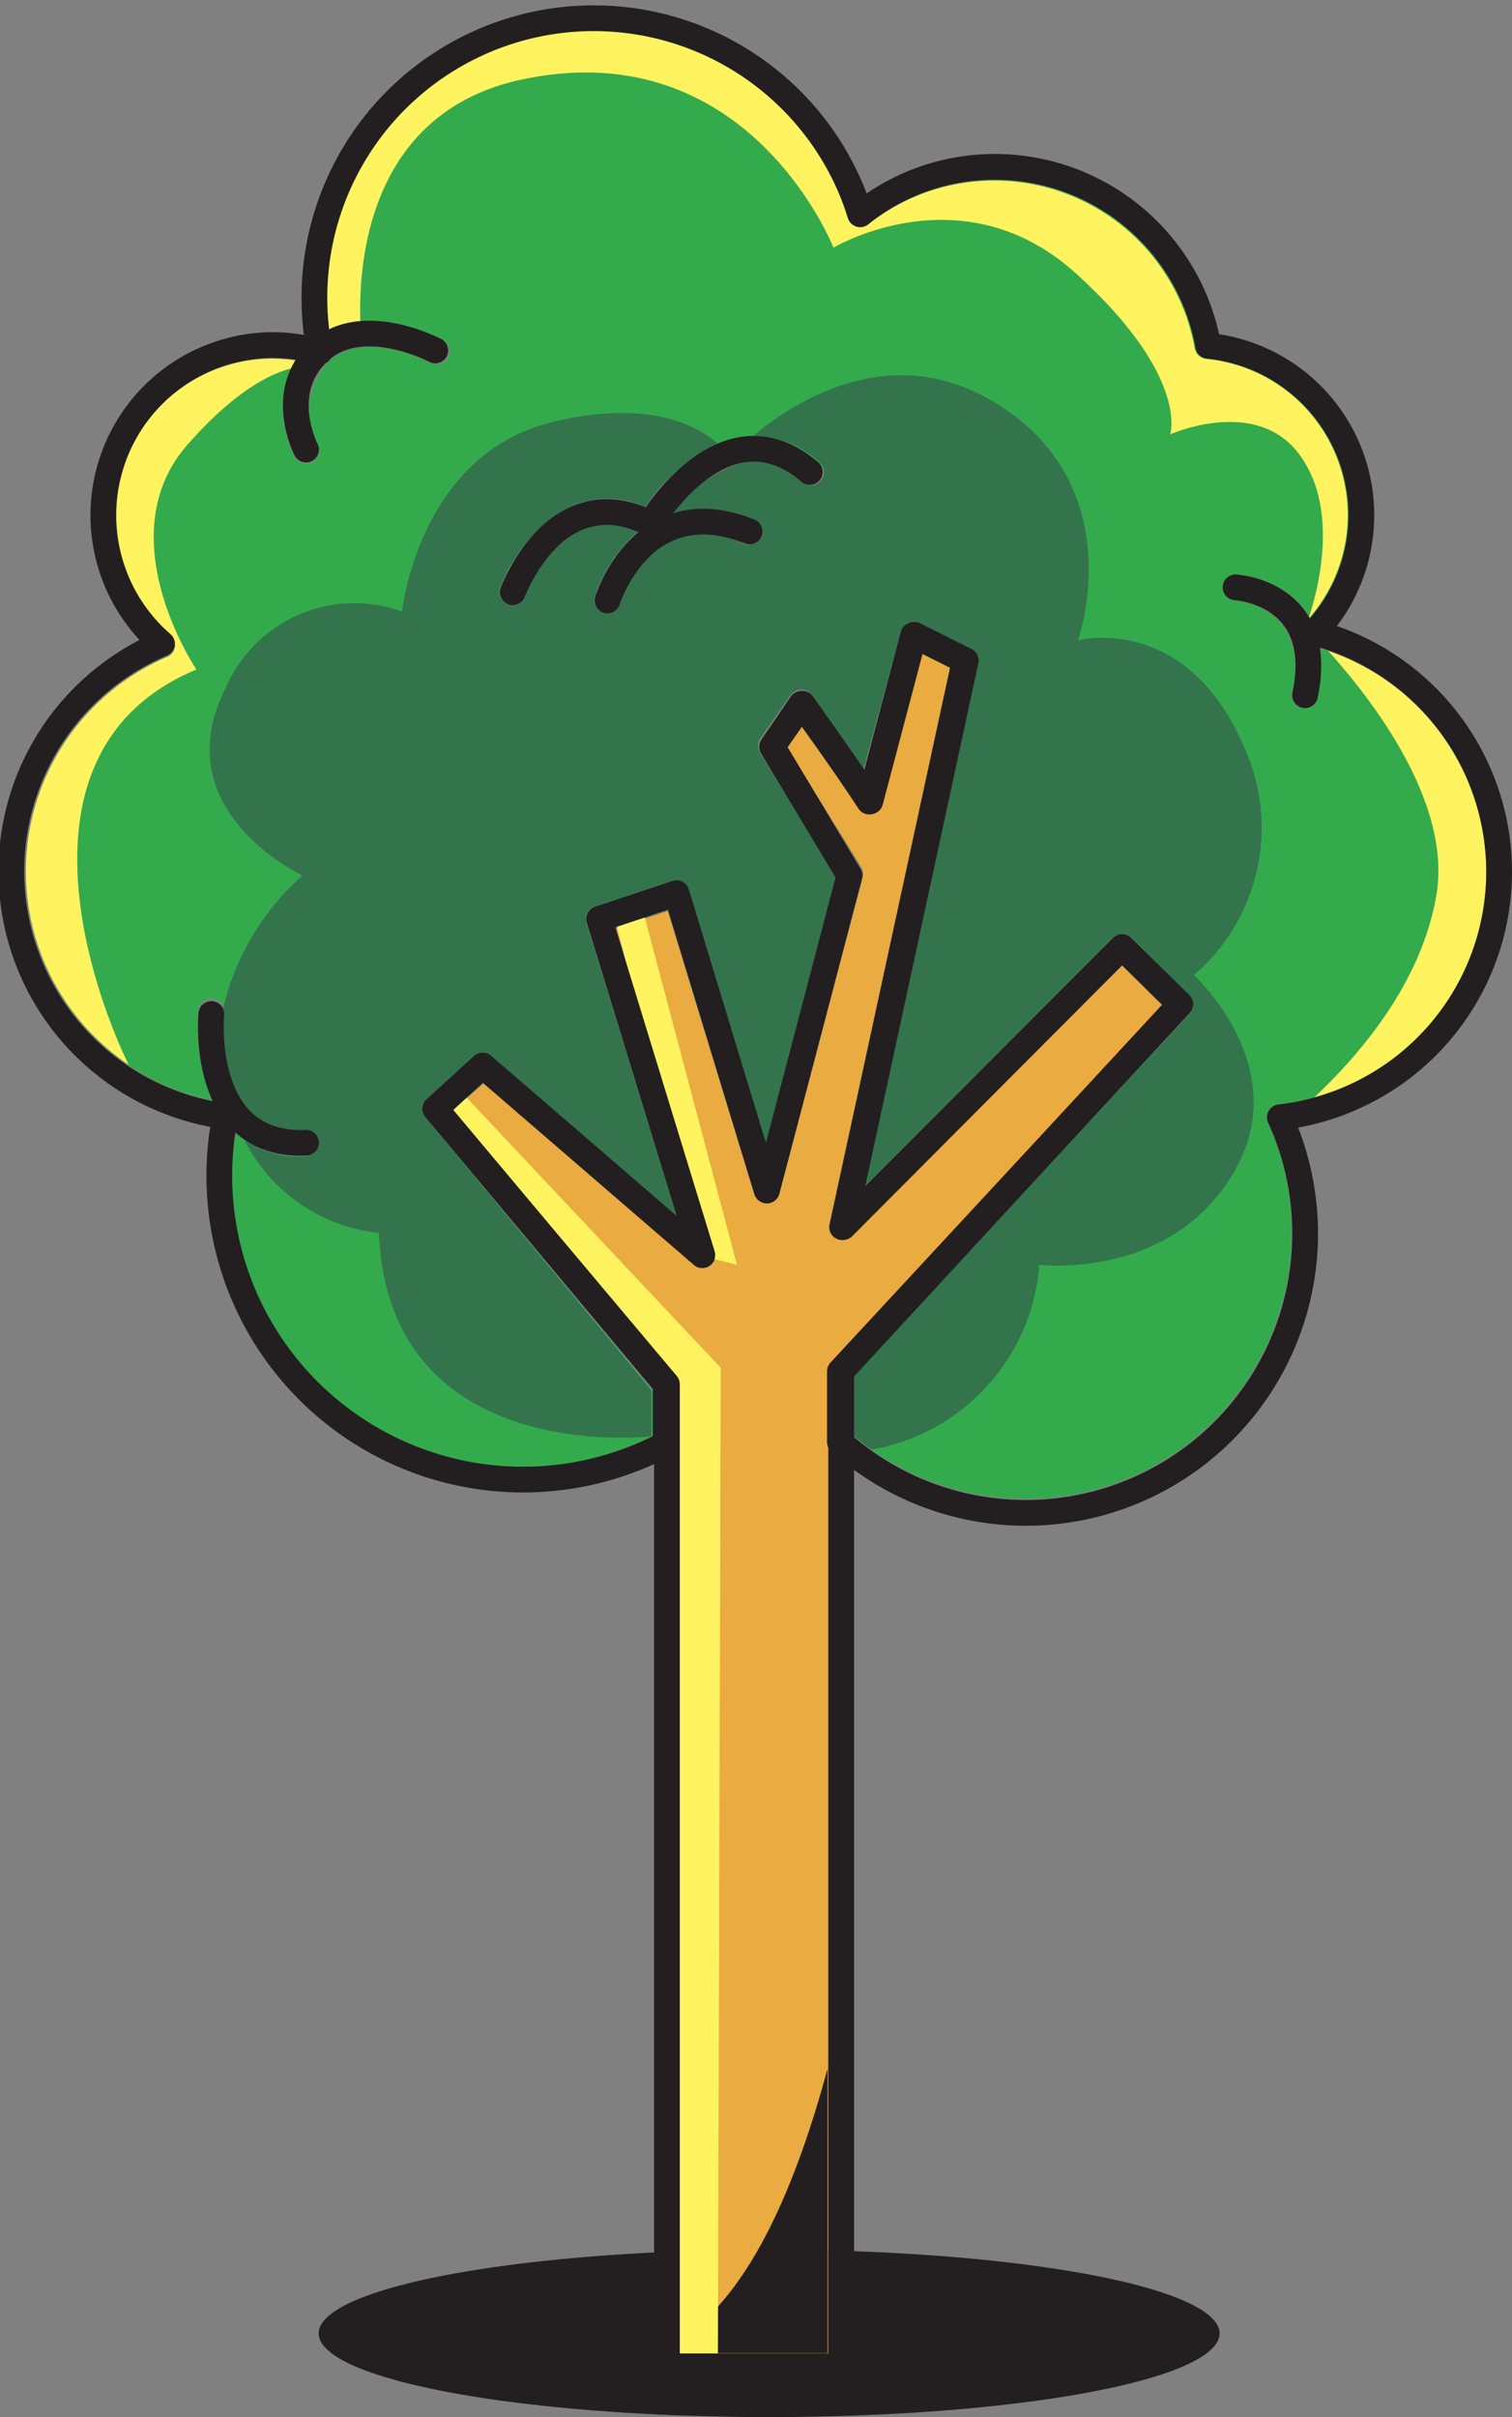 <svg xmlns="http://www.w3.org/2000/svg" viewBox="0 0 58.74 93.87"><rect x="0" y="0" width="58.74" height="93.87" fill="#808080" stroke="none"/><defs><style>.cls-1{fill:#231f20;}.cls-2{fill:#eaab40;}.cls-3{fill:#33ab4d;}.cls-4{fill:#33744d;}.cls-5{fill:#fff460;}.cls-6{fill:none;stroke:#231f20;stroke-linecap:round;stroke-linejoin:round;}</style></defs><g id="Layer_2" data-name="Layer 2"><g id="OBJECTS"><ellipse class="cls-1" cx="29.88" cy="90.62" rx="17.5" ry="3.25"/><path class="cls-2" d="M32.26,52.92,45.15,39.05,43.59,37.5,33.08,48a.52.52,0,0,1-.61.09.51.51,0,0,1-.25-.55l4.69-21.61-1.1-.55-1.55,5.86a.51.51,0,0,1-.91.16c-.7-1.05-1.67-2.43-2.22-3.2l-.57.81,2.9,4.66a.54.54,0,0,1,.06.39L30.28,46.36a.5.5,0,0,1-.48.38.55.55,0,0,1-.5-.36l-3.36-11-2,.68,3.86,12.57a0,0,0,0,1,0,0,.53.53,0,0,1,0,.12.51.51,0,0,1-.37.49h-.16l-.09,0-.09,0L27,49.13l-8.19-7.07-1.15,1,8.64,10.34a.52.52,0,0,1,.11.32V91.4h5.77V53.26A.47.47,0,0,1,32.26,52.92Z"/><path class="cls-3" d="M8.24,42.74a7.69,7.69,0,0,1-.54-3.41.51.51,0,1,1,1,.09s-.21,2.44,1,3.7a2.66,2.66,0,0,0,2.17.77.53.53,0,0,1,.53.49.51.51,0,0,1-.49.52h-.22A3.65,3.65,0,0,1,9.17,44,11.62,11.62,0,0,0,9,45.66,11.29,11.29,0,0,0,25.35,55.77V54L16.52,43.38a.5.5,0,0,1,.05-.7L18.41,41a.5.5,0,0,1,.67,0l7.2,6.21-3.5-11.37a.51.51,0,0,1,.33-.63l3-1a.64.64,0,0,1,.2,0,.7.7,0,0,1,.19.06.5.5,0,0,1,.25.3l3,9.84L32.48,34l-2.95-4.76a.52.52,0,0,1,0-.56L30.71,27a.54.54,0,0,1,.42-.22.46.46,0,0,1,.41.22s1.07,1.5,2,2.88L35,24.52a.51.51,0,0,1,.28-.33.5.5,0,0,1,.43,0l2,1a.52.52,0,0,1,.27.57l-4.4,20.31,9.65-9.66a.53.53,0,0,1,.72,0l2.26,2.26a.51.51,0,0,1,0,.71L33.14,53.46v2.28A10.34,10.34,0,0,0,49.26,43.6a.5.5,0,0,1,0-.46.48.48,0,0,1,.38-.25,9.08,9.08,0,0,0,1.63-17.71,5.54,5.54,0,0,1-.09,1.92.5.5,0,0,1-.5.4h-.1a.51.51,0,0,1-.4-.6,3.14,3.14,0,0,0-.35-2.63A2.78,2.78,0,0,0,48,23.32a.51.51,0,0,1-.48-.53.5.5,0,0,1,.53-.48,3.77,3.77,0,0,1,2.6,1.32,2.92,2.92,0,0,1,.24.37,6.09,6.09,0,0,0-4-10.06.51.51,0,0,1-.45-.42A7.91,7.91,0,0,0,33.73,8.71a.5.5,0,0,1-.47.09.51.51,0,0,1-.33-.34,10.35,10.35,0,0,0-20.28,2.89,10.25,10.25,0,0,0,.12,1.45c1.87-.93,4.26.3,4.38.37a.51.51,0,1,1-.48.89s-2.55-1.31-3.93,0h0a2.79,2.79,0,0,0-.4,3.2.5.5,0,0,1-.22.68.46.46,0,0,1-.23.06.5.5,0,0,1-.45-.28,4,4,0,0,1,0-3.71,7,7,0,0,0-.91-.07A6.1,6.1,0,0,0,6.62,24.66a.51.51,0,0,1,.18.46.52.52,0,0,1-.3.39A9.08,9.08,0,0,0,8.24,42.74ZM19.44,22.8a6,6,0,0,1,2.87-3.2,3.61,3.61,0,0,1,2.77.07A6.31,6.31,0,0,1,28.73,17a3.63,3.63,0,0,1,3.06,1,.51.51,0,1,1-.66.77,2.67,2.67,0,0,0-2.23-.74,5,5,0,0,0-2.75,2,4.7,4.7,0,0,1,3.16.25.51.51,0,0,1-.38.94A3.45,3.45,0,0,0,26.07,21a4.39,4.39,0,0,0-2,2.43.5.5,0,0,1-.48.35.39.39,0,0,1-.15,0,.49.49,0,0,1-.33-.63,5.73,5.73,0,0,1,1.68-2.51,2.75,2.75,0,0,0-2.11-.12,5,5,0,0,0-2.3,2.62.51.51,0,0,1-.47.33.57.57,0,0,1-.18,0A.52.52,0,0,1,19.44,22.8Z"/><path class="cls-4" d="M16.52,43.38a.5.5,0,0,1,.05-.7L18.41,41a.5.5,0,0,1,.67,0l7.2,6.21-3.5-11.37a.51.51,0,0,1,.33-.63l3-1a.64.64,0,0,1,.2,0,.7.7,0,0,1,.19.06.5.5,0,0,1,.25.3l3,9.84L32.48,34l-2.95-4.76a.52.52,0,0,1,0-.56L30.71,27a.54.54,0,0,1,.42-.22.46.46,0,0,1,.41.22s1.07,1.5,2,2.88L35,24.52a.51.51,0,0,1,.28-.33.5.5,0,0,1,.43,0l2,1a.52.52,0,0,1,.27.57l-4.4,20.31,9.65-9.66a.53.53,0,0,1,.72,0l2.26,2.26a.51.51,0,0,1,0,.71L33.14,53.46v2.28c.23.2.47.38.72.56a7.91,7.91,0,0,0,6.52-7.18s5,.62,7.5-3.5-1.5-7.75-1.5-7.75a7.53,7.53,0,0,0,2-8.75c-2.25-5.38-6.5-4.25-6.5-4.25s2.13-6-3.25-9.25c-4-2.42-7.72-.07-9.36,1.3a3.77,3.77,0,0,1,2.52,1,.51.51,0,1,1-.66.77,2.67,2.67,0,0,0-2.23-.74,5,5,0,0,0-2.75,2,4.7,4.7,0,0,1,3.16.25.51.51,0,0,1-.38.94A3.45,3.45,0,0,0,26.07,21a4.39,4.39,0,0,0-2,2.43.5.5,0,0,1-.48.35.39.39,0,0,1-.15,0,.49.49,0,0,1-.33-.63,5.73,5.73,0,0,1,1.68-2.51,2.75,2.75,0,0,0-2.11-.12,5,5,0,0,0-2.3,2.62.51.51,0,0,1-.47.33.57.57,0,0,1-.18,0,.52.52,0,0,1-.3-.66,6,6,0,0,1,2.87-3.2,3.61,3.61,0,0,1,2.77.07,7.21,7.21,0,0,1,2.81-2.46c-.81-.7-2.7-1.72-6.38-.84-5.25,1.25-5.88,7.37-5.88,7.37a5.45,5.45,0,0,0-6.87,3c-2.38,4.75,3,7.25,3,7.25a10,10,0,0,0-3.09,5.19.49.49,0,0,1,0,.24s-.21,2.44,1,3.7a2.66,2.66,0,0,0,2.17.77.53.53,0,0,1,.53.49.51.51,0,0,1-.49.52h-.22a3.69,3.69,0,0,1-2.15-.63,6.61,6.61,0,0,0,5.22,3.6c.37,9.12,10.59,7.9,10.59,7.9V54Z"/><path class="cls-5" d="M11.48,14a7,7,0,0,0-.91-.07A6.1,6.1,0,0,0,6.62,24.66a.51.51,0,0,1,.18.46.52.52,0,0,1-.3.39A9.06,9.06,0,0,0,5,41.35C3.83,39,0,29.19,7.63,26c0,0-3.5-5.17-.33-8.75,1.83-2.07,3.21-2.75,4.05-2.95C11.4,14.16,11.43,14.07,11.48,14Z"/><path class="cls-5" d="M51.6,25.28c1.61,1.78,4.83,5.86,4.2,9.5s-3.28,6.45-4.73,7.83a9.07,9.07,0,0,0,.53-17.33Z"/><path class="cls-5" d="M50.63,17.87c1.34,2.07.58,5,.23,6.08l0,.05a6.09,6.09,0,0,0-4-10.06.51.51,0,0,1-.45-.42A7.91,7.91,0,0,0,33.73,8.71a.5.5,0,0,1-.47.09.51.51,0,0,1-.33-.34,10.35,10.35,0,0,0-20.28,2.89,10.25,10.25,0,0,0,.12,1.45A3.4,3.4,0,0,1,14,12.48c-.07-2,.18-8,6.13-9.36,8.92-2,12.25,6.5,12.25,6.5s5-3,9.42,1,3.66,6.25,3.66,6.25S49,15.28,50.63,17.87Z"/><path class="cls-1" d="M26.38,90.87h0v.52h5.77V80.34C31,84.6,29.21,89.1,26.38,90.87Z"/><path class="cls-5" d="M26.36,91.4h1.53L28,53.12,18.13,42.63l-.52.47,8.64,10.34a.52.52,0,0,1,.11.32V91.4Z"/><polyline class="cls-5" points="24.88 34.99 28.63 49.12 27.13 48.74 23.88 35.62 25.38 34.99"/><path class="cls-6" d="M43.59,36.78,32.72,47.66l4.76-22-2-1-1.71,6.47c-1-1.55-2.64-3.79-2.64-3.79L30,29,33,34,29.79,46.23,26.28,34.69l-3,1,4,13.05-8.53-7.36-1.84,1.68,9,10.7V91.9h6.77V53.26L45.85,39Z"/><path class="cls-6" d="M58.24,33.86a9.6,9.6,0,0,0-7.18-9.29,6.61,6.61,0,0,0-4.12-11.14,8.42,8.42,0,0,0-8.29-6.95,8.32,8.32,0,0,0-5.23,1.84,10.85,10.85,0,0,0-21,5.34,6.84,6.84,0,0,0-1.82-.26A6.61,6.61,0,0,0,6.29,25,9.6,9.6,0,0,0,8.75,43.35a11.68,11.68,0,0,0-.23,2.31A11.8,11.8,0,0,0,25.86,56.08V53.76l-8.95-10.7,1.84-1.68,8.53,7.36-4-13.05,3-1,3.51,11.54L33,34,30,29l1.17-1.67s1.6,2.24,2.64,3.79l1.71-6.47,2,1-4.76,22L43.59,36.78,45.85,39,32.63,53.26V56A10.85,10.85,0,0,0,49.72,43.39,9.6,9.6,0,0,0,58.24,33.86Z"/><path class="cls-6" d="M11.89,17.46s-1.17-2.24.5-3.8,4.52-.05,4.52-.05"/><path class="cls-6" d="M19.92,23s1.67-4.52,5.35-2.67c0,0,2.85-4.86,6.19-2"/><path class="cls-6" d="M23.6,23.32s1.34-4.35,5.52-2.68"/><path class="cls-6" d="M8.21,39.38s-.5,5.18,3.68,5"/><path class="cls-6" d="M48,22.81S51.54,23,50.7,27"/></g></g></svg>